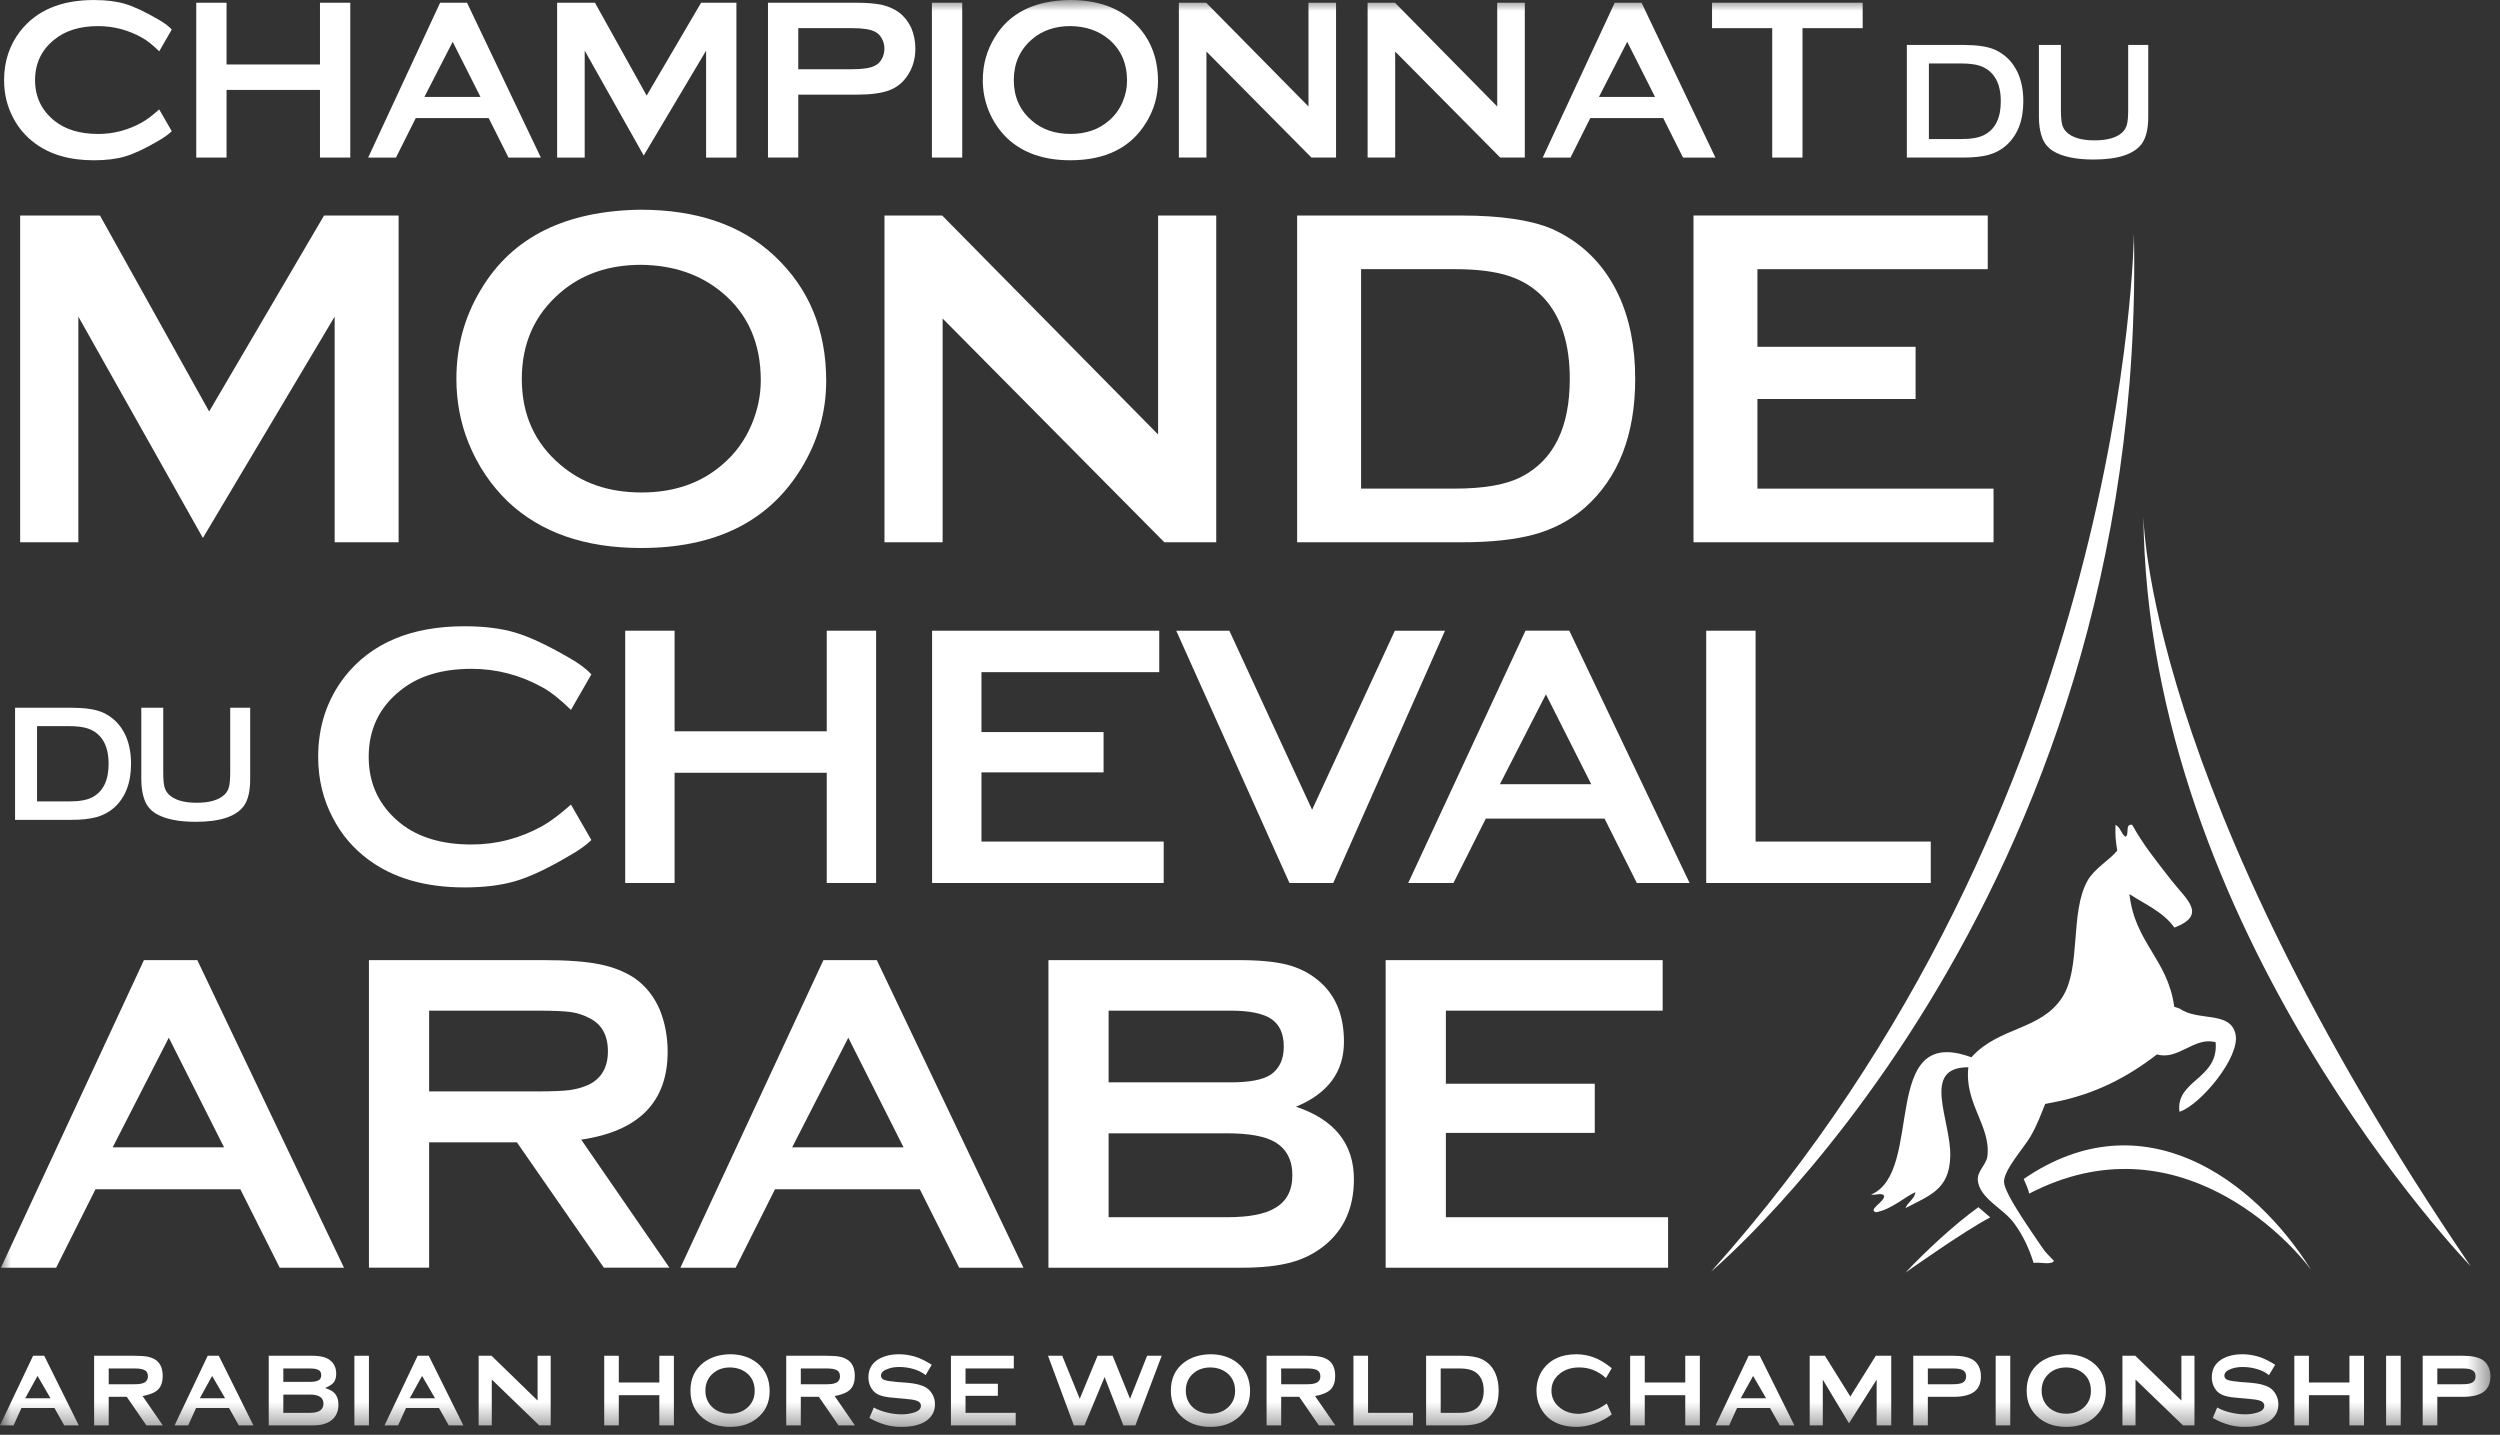 <?xml version="1.0" encoding="UTF-8"?>
<svg width="115px" height="66px" viewBox="0 0 115 66" version="1.1" xmlns="http://www.w3.org/2000/svg" xmlns:xlink="http://www.w3.org/1999/xlink">
    <rect x="0" y="0" width="115" height="66" fill="#333333" stroke="none"/>
    <!-- Generator: Sketch 44.1 (41455) - http://www.bohemiancoding.com/sketch -->
    <title>Logo - CMCA</title>
    <desc>Created with Sketch.</desc>
    <defs>
        <polygon id="path-1" points="0 65.638 114.559 65.638 114.559 7.25274725e-05 0 7.25274725e-05"></polygon>
    </defs>
    <g id="Symbols" stroke="none" stroke-width="1" fill="none" fill-rule="evenodd">
        <g id="Header" transform="translate(-44, -17)">
            <g id="Logo-cmca">
                <g transform="translate(44, 17)">
                    <g id="Logo---CMCA">
                        <g id="Page-1">
                            <path d="M98.161,10.721 C98.161,10.721 97.948,37.008 78.71,58.493 C78.71,58.493 98.799,41.678 98.161,10.721 Z" id="Fill-1" fill="#FFFFFF"></path>
                            <path d="M98.595,23.649 C98.595,23.649 98.565,36.036 113.644,58.238 C113.644,58.238 98.74,42.845 98.595,23.649" id="Fill-3" fill="#FFFFFF"></path>
                            <path d="M93.343,54.906 C100.165,51.363 105.38,57.136 106.308,58.411 C103.708,54.246 98.568,50.473 93.091,54.233 C93.376,54.871 93.319,54.866 93.343,54.906" id="Fill-5" fill="#FFFFFF"></path>
                            <path d="M94.414,50.715 C96.391,50.346 97.903,49.519 99.221,48.502 C100.2,48.793 100.95,47.663 101.92,47.945 C102.065,49.646 100.068,49.681 100.255,51.141 C101.192,50.852 103.064,48.633 102.835,47.575 C102.597,46.484 101.12,46.998 100.278,46.401 L100.015,46.312 C99.723,44.128 98.198,43.368 97.955,41.129 C98.681,41.603 99.513,41.951 100.023,42.669 C101.56,42.079 100.571,41.377 99.876,40.485 C99.108,39.498 98.606,38.878 98.079,37.941 C97.732,37.883 97.966,38.394 97.774,38.491 C97.57,38.368 97.543,38.038 97.311,37.946 C97.304,38.513 97.31,38.562 97.392,39.131 C97.02,39.577 96.337,39.958 96.032,40.503 C95.197,41.976 95.754,44.506 94.858,45.886 C93.864,47.407 91.96,47.219 90.683,48.636 C86.4,47.051 88.555,53.915 86.069,54.95 C86.25,54.998 86.623,54.829 86.672,55.032 C86.653,55.303 85.913,55.649 86.295,55.764 C87.026,55.636 87.694,54.995 88.115,54.844 C88.047,55.177 87.762,55.291 87.651,55.574 C88.76,54.989 89.671,54.725 89.712,53.198 C89.756,51.526 88.343,49.088 90.545,49.094 C90.349,50.744 91.595,51.819 91.42,53.19 C91.371,53.573 90.949,53.87 90.979,54.283 C91.053,55.136 92.147,55.574 92.657,56.279 C93.072,56.852 93.331,57.418 93.548,58.096 C93.832,58.039 94.349,58.21 94.482,58.002 C94.28,57.787 94.084,57.611 93.928,57.366 C93.587,56.845 92.195,54.925 92.184,54.366 C92.175,53.815 93.102,52.798 93.41,52.266 C93.72,51.728 93.878,51.272 94.078,50.782 L94.414,50.715 Z" id="Fill-7" fill="#FFFFFF"></path>
                            <path d="M91.552,55.999 L91.005,55.531 C89.877,56.345 88.577,57.557 87.652,58.54 C87.652,58.54 90.364,56.616 91.552,55.999" id="Fill-9" fill="#FFFFFF"></path>
                            <path d="M7.324,5.033 L7.901,6.036 C7.761,6.175 7.545,6.328 7.252,6.497 C6.657,6.844 6.16,7.077 5.758,7.195 C5.357,7.315 4.876,7.373 4.317,7.373 C3.206,7.373 2.297,7.109 1.592,6.579 C1.174,6.267 0.845,5.879 0.607,5.42 C0.329,4.898 0.188,4.321 0.188,3.687 C0.188,2.823 0.436,2.071 0.933,1.432 C1.68,0.478 2.808,0.001 4.317,0.001 C4.876,0.001 5.355,0.059 5.753,0.178 C6.151,0.297 6.65,0.53 7.252,0.878 C7.539,1.037 7.754,1.198 7.901,1.359 L7.324,2.36 C7.018,2.062 6.75,1.849 6.518,1.724 C5.889,1.376 5.222,1.201 4.517,1.201 C3.678,1.201 3.008,1.407 2.504,1.818 C1.91,2.291 1.613,2.914 1.613,3.687 C1.613,4.452 1.91,5.076 2.504,5.556 C3.008,5.959 3.678,6.162 4.517,6.162 C5.222,6.162 5.889,5.987 6.518,5.639 C6.741,5.515 7.011,5.313 7.324,5.033" id="Fill-11" fill="#FFFFFF"></path>
                            <polygon id="Fill-13" fill="#FFFFFF" points="14.719 4.136 10.421 4.136 10.421 7.248 9.028 7.248 9.028 0.126 10.421 0.126 10.421 2.966 14.719 2.966 14.719 0.126 16.113 0.126 16.113 7.248 14.719 7.248"></polygon>
                            <path d="M22.479,5.431 L19.126,5.431 L18.214,7.249 L16.935,7.249 L20.246,0.125 L21.483,0.125 L24.879,7.249 L23.391,7.249 L22.479,5.431 Z M22.102,4.458 L20.823,1.923 L19.523,4.458 L22.102,4.458 Z" id="Fill-15" fill="#FFFFFF"></path>
                            <polygon id="Fill-17" fill="#FFFFFF" points="29.611 7.154 26.896 2.329 26.896 7.249 25.628 7.249 25.628 0.125 27.368 0.125 29.746 4.397 32.251 0.125 33.875 0.125 33.875 7.249 32.481 7.249 32.481 2.329"></polygon>
                            <path d="M36.72,4.355 L36.72,7.248 L35.327,7.248 L35.327,0.125 L39.373,0.125 C39.889,0.125 40.295,0.161 40.592,0.23 C40.889,0.301 41.15,0.419 41.373,0.586 C41.605,0.766 41.785,1 41.918,1.284 C42.044,1.584 42.107,1.902 42.107,2.234 C42.107,2.716 41.982,3.137 41.73,3.499 C41.52,3.812 41.239,4.032 40.887,4.161 C40.533,4.291 40.029,4.355 39.373,4.355 L36.72,4.355 Z M36.72,3.185 L39.193,3.185 C39.682,3.185 40.029,3.134 40.231,3.028 C40.371,2.966 40.481,2.862 40.56,2.716 C40.642,2.57 40.682,2.411 40.682,2.234 C40.682,2.068 40.642,1.91 40.56,1.765 C40.481,1.619 40.371,1.514 40.231,1.451 C40.029,1.348 39.682,1.295 39.193,1.295 L36.72,1.295 L36.72,3.185 Z" id="Fill-19" fill="#FFFFFF"></path>
                            <mask id="mask-2" fill="white">
                                <use xlink:href="#path-1"></use>
                            </mask>
                            <g id="Clip-22"></g>
                            <polygon id="Fill-21" fill="#FFFFFF" mask="url(#mask-2)" points="42.868 7.248 44.262 7.248 44.262 0.125 42.868 0.125"></polygon>
                            <path d="M49.224,-1.42108547e-14 C50.453,-1.42108547e-14 51.425,0.335 52.136,1.003 C52.891,1.707 53.268,2.614 53.268,3.729 C53.268,4.41 53.087,5.049 52.723,5.639 C52.019,6.794 50.855,7.372 49.234,7.372 C48.018,7.372 47.054,7.037 46.342,6.369 C45.964,6.008 45.674,5.576 45.472,5.075 C45.297,4.637 45.209,4.174 45.209,3.686 C45.209,2.971 45.391,2.316 45.755,1.723 C46.432,0.595 47.589,0.021 49.224,-1.42108547e-14 M49.234,1.2 C48.528,1.2 47.941,1.404 47.473,1.807 C46.914,2.287 46.635,2.915 46.635,3.686 C46.635,4.458 46.914,5.083 47.473,5.555 C47.941,5.96 48.531,6.161 49.245,6.161 C49.949,6.161 50.537,5.96 51.005,5.555 C51.284,5.321 51.497,5.028 51.644,4.679 C51.777,4.366 51.844,4.044 51.844,3.717 C51.844,2.911 51.564,2.274 51.005,1.807 C50.53,1.408 49.939,1.208 49.234,1.2" id="Fill-23" fill="#FFFFFF" mask="url(#mask-2)"></path>
                            <polygon id="Fill-24" fill="#FFFFFF" mask="url(#mask-2)" points="55.496 2.371 55.496 7.248 54.228 7.248 54.228 0.125 55.484 0.125 60.19 4.898 60.19 0.125 61.458 0.125 61.458 7.248 60.326 7.248"></polygon>
                            <polygon id="Fill-25" fill="#FFFFFF" mask="url(#mask-2)" points="64.178 2.371 64.178 7.248 62.91 7.248 62.91 0.125 64.168 0.125 68.872 4.898 68.872 0.125 70.141 0.125 70.141 7.248 69.01 7.248"></polygon>
                            <path d="M76.508,5.431 L73.154,5.431 L72.243,7.249 L70.965,7.249 L74.277,0.125 L75.511,0.125 L78.909,7.249 L77.419,7.249 L76.508,5.431 Z M76.131,4.458 L74.852,1.923 L73.552,4.458 L76.131,4.458 Z" id="Fill-26" fill="#FFFFFF" mask="url(#mask-2)"></path>
                            <polygon id="Fill-27" fill="#FFFFFF" mask="url(#mask-2)" points="82.915 1.295 82.915 7.248 81.522 7.248 81.522 1.295 78.754 1.295 78.754 0.125 85.683 0.125 85.683 1.295"></polygon>
                            <path d="M87.715,2.068 L90.314,2.068 C90.94,2.068 91.419,2.138 91.754,2.281 C92.227,2.495 92.579,2.841 92.807,3.321 C92.983,3.701 93.073,4.147 93.073,4.658 C93.073,5.549 92.807,6.23 92.273,6.7 C92.044,6.898 91.78,7.038 91.476,7.123 C91.174,7.206 90.788,7.248 90.314,7.248 L87.715,7.248 L87.715,2.068 Z M88.729,6.397 L90.216,6.397 C90.682,6.397 91.036,6.334 91.275,6.207 C91.783,5.945 92.037,5.428 92.037,4.658 C92.037,4.101 91.9,3.672 91.625,3.375 C91.472,3.213 91.286,3.096 91.069,3.025 C90.85,2.953 90.565,2.92 90.216,2.92 L88.729,2.92 L88.729,6.397 Z" id="Fill-28" fill="#FFFFFF" mask="url(#mask-2)"></path>
                            <path d="M98.819,5.373 C98.819,5.919 98.722,6.327 98.53,6.601 C98.175,7.093 97.432,7.338 96.303,7.338 C95.485,7.338 94.863,7.207 94.436,6.944 C94.194,6.788 94.026,6.578 93.933,6.314 C93.837,6.051 93.79,5.737 93.79,5.373 L93.79,2.068 L94.802,2.068 L94.802,5.053 C94.802,5.351 94.82,5.571 94.856,5.713 C94.891,5.856 94.957,5.974 95.056,6.071 C95.313,6.327 95.744,6.457 96.35,6.457 C96.954,6.457 97.387,6.327 97.645,6.071 C97.741,5.974 97.808,5.856 97.843,5.713 C97.879,5.571 97.896,5.351 97.896,5.053 L97.896,2.068 L98.819,2.068 L98.819,5.373 Z" id="Fill-29" fill="#FFFFFF" mask="url(#mask-2)"></path>
                            <polygon id="Fill-30" fill="#FFFFFF" mask="url(#mask-2)" points="9.333 24.746 3.604 14.564 3.604 24.944 0.927 24.944 0.927 9.914 4.599 9.914 9.621 18.928 14.906 9.914 18.336 9.914 18.336 24.944 15.394 24.944 15.394 14.564"></polygon>
                            <path d="M29.466,9.647 C32.061,9.647 34.112,10.355 35.616,11.764 C37.208,13.249 38.005,15.167 38.005,17.519 C38.005,18.957 37.621,20.302 36.855,21.551 C35.364,23.99 32.91,25.208 29.489,25.208 C26.922,25.208 24.887,24.503 23.383,23.093 C22.587,22.329 21.974,21.418 21.547,20.36 C21.178,19.434 20.994,18.457 20.994,17.43 C20.994,15.917 21.378,14.534 22.144,13.285 C23.574,10.904 26.016,9.693 29.466,9.647 M29.489,12.182 C27.999,12.182 26.761,12.609 25.772,13.463 C24.592,14.475 24.003,15.798 24.003,17.43 C24.003,19.06 24.592,20.376 25.772,21.374 C26.761,22.228 28.006,22.654 29.511,22.654 C31,22.654 32.239,22.228 33.225,21.374 C33.816,20.875 34.266,20.258 34.576,19.523 C34.855,18.861 34.996,18.185 34.996,17.496 C34.996,15.792 34.406,14.446 33.225,13.463 C32.223,12.624 30.978,12.199 29.489,12.182" id="Fill-31" fill="#FFFFFF" mask="url(#mask-2)"></path>
                            <polygon id="Fill-32" fill="#FFFFFF" mask="url(#mask-2)" points="43.361 14.652 43.361 24.944 40.686 24.944 40.686 9.914 43.34 9.914 53.272 19.986 53.272 9.914 55.947 9.914 55.947 24.944 53.56 24.944"></polygon>
                            <path d="M59.668,9.914 L67.212,9.914 C69.024,9.914 70.419,10.119 71.392,10.53 C72.763,11.147 73.781,12.154 74.444,13.55 C74.961,14.652 75.219,15.944 75.219,17.43 C75.219,20.015 74.444,21.991 72.897,23.359 C72.233,23.932 71.462,24.339 70.585,24.582 C69.707,24.825 68.582,24.945 67.212,24.945 L59.668,24.945 L59.668,9.914 Z M62.61,22.476 L66.923,22.476 C68.28,22.476 69.304,22.293 69.998,21.926 C71.472,21.162 72.21,19.662 72.21,17.43 C72.21,15.812 71.812,14.571 71.016,13.704 C70.574,13.234 70.034,12.897 69.401,12.692 C68.767,12.486 67.941,12.381 66.923,12.381 L62.61,12.381 L62.61,22.476 Z" id="Fill-33" fill="#FFFFFF" mask="url(#mask-2)"></path>
                            <polygon id="Fill-34" fill="#FFFFFF" mask="url(#mask-2)" points="80.842 18.354 80.842 22.477 91.703 22.477 91.703 24.944 77.901 24.944 77.901 9.913 91.436 9.913 91.436 12.382 80.842 12.382 80.842 15.953 88.117 15.953 88.117 18.354"></polygon>
                            <path d="M0.693,32.556 L3.282,32.556 C3.904,32.556 4.381,32.626 4.717,32.769 C5.186,32.979 5.535,33.324 5.763,33.803 C5.94,34.183 6.028,34.625 6.028,35.134 C6.028,36.021 5.763,36.7 5.232,37.169 C5.005,37.365 4.739,37.504 4.438,37.587 C4.138,37.671 3.753,37.713 3.282,37.713 L0.693,37.713 L0.693,32.556 Z M1.704,36.865 L3.182,36.865 C3.649,36.865 3.999,36.804 4.238,36.678 C4.745,36.414 4.996,35.9 4.996,35.134 C4.996,34.579 4.86,34.152 4.587,33.857 C4.434,33.695 4.25,33.579 4.033,33.507 C3.815,33.439 3.531,33.402 3.182,33.402 L1.704,33.402 L1.704,36.865 Z" id="Fill-35" fill="#FFFFFF" mask="url(#mask-2)"></path>
                            <path d="M11.508,35.845 C11.508,36.39 11.412,36.797 11.22,37.069 C10.865,37.559 10.127,37.803 9.004,37.803 C8.189,37.803 7.57,37.673 7.145,37.41 C6.902,37.253 6.735,37.043 6.644,36.783 C6.548,36.52 6.5,36.208 6.5,35.845 L6.5,32.556 L7.509,32.556 L7.509,35.527 C7.509,35.824 7.527,36.044 7.562,36.186 C7.598,36.327 7.664,36.445 7.76,36.541 C8.018,36.797 8.448,36.927 9.049,36.927 C9.651,36.927 10.081,36.797 10.34,36.541 C10.436,36.445 10.501,36.327 10.536,36.186 C10.571,36.044 10.59,35.824 10.59,35.527 L10.59,32.556 L11.508,32.556 L11.508,35.845 Z" id="Fill-36" fill="#FFFFFF" mask="url(#mask-2)"></path>
                            <path d="M26.264,37.01 L27.203,38.642 C26.976,38.87 26.623,39.119 26.144,39.391 C25.177,39.958 24.366,40.339 23.712,40.531 C23.058,40.724 22.275,40.821 21.365,40.821 C19.554,40.821 18.075,40.389 16.925,39.527 C16.243,39.017 15.707,38.386 15.319,37.638 C14.865,36.788 14.636,35.847 14.636,34.816 C14.636,33.41 15.042,32.184 15.85,31.138 C17.067,29.586 18.906,28.808 21.365,28.808 C22.275,28.808 23.055,28.906 23.704,29.099 C24.352,29.291 25.166,29.672 26.144,30.238 C26.612,30.499 26.965,30.761 27.203,31.021 L26.264,32.655 C25.764,32.166 25.325,31.82 24.95,31.616 C23.925,31.049 22.838,30.766 21.689,30.766 C20.324,30.766 19.23,31.1 18.41,31.769 C17.444,32.54 16.96,33.555 16.96,34.816 C16.96,36.062 17.444,37.077 18.41,37.86 C19.23,38.518 20.324,38.847 21.689,38.847 C22.838,38.847 23.925,38.565 24.95,37.996 C25.314,37.793 25.753,37.464 26.264,37.01" id="Fill-37" fill="#FFFFFF" mask="url(#mask-2)"></path>
                            <polygon id="Fill-38" fill="#FFFFFF" mask="url(#mask-2)" points="38.03 35.547 31.031 35.547 31.031 40.617 28.759 40.617 28.759 29.012 31.031 29.012 31.031 33.64 38.03 33.64 38.03 29.012 40.301 29.012 40.301 40.617 38.03 40.617"></polygon>
                            <polygon id="Fill-39" fill="#FFFFFF" mask="url(#mask-2)" points="45.147 35.529 45.147 38.712 53.53 38.712 53.53 40.618 42.876 40.618 42.876 29.013 53.325 29.013 53.325 30.919 45.147 30.919 45.147 33.675 50.764 33.675 50.764 35.529"></polygon>
                            <polygon id="Fill-40" fill="#FFFFFF" mask="url(#mask-2)" points="60.357 37.248 64.163 29.013 66.469 29.013 61.329 40.618 59.315 40.618 54.107 29.013 56.55 29.013"></polygon>
                            <path d="M73.809,37.656 L68.347,37.656 L66.86,40.617 L64.778,40.617 L70.172,29.012 L72.188,29.012 L77.721,40.617 L75.294,40.617 L73.809,37.656 Z M73.197,36.073 L71.112,31.939 L68.996,36.073 L73.197,36.073 Z" id="Fill-41" fill="#FFFFFF" mask="url(#mask-2)"></path>
                            <polygon id="Fill-42" fill="#FFFFFF" mask="url(#mask-2)" points="80.757 38.712 88.815 38.712 88.815 40.618 78.486 40.618 78.486 29.012 80.757 29.012"></polygon>
                            <path d="M11.056,54.706 L4.393,54.706 L2.582,58.315 L0.042,58.315 L6.621,44.166 L9.077,44.166 L15.823,58.315 L12.867,58.315 L11.056,54.706 Z M10.306,52.776 L7.765,47.734 L5.184,52.776 L10.306,52.776 Z" id="Fill-43" fill="#FFFFFF" mask="url(#mask-2)"></path>
                            <path d="M19.74,52.548 L19.74,58.314 L16.971,58.314 L16.971,44.166 L25.029,44.166 C26.096,44.166 26.944,44.229 27.568,44.354 C28.193,44.478 28.734,44.692 29.192,44.995 C29.706,45.355 30.094,45.846 30.359,46.469 C30.594,47.065 30.712,47.701 30.712,48.377 C30.712,50.688 29.387,52.036 26.735,52.423 L30.795,58.314 L27.778,58.314 L23.778,52.548 L19.74,52.548 Z M19.74,50.205 L24.696,50.205 C25.417,50.205 25.927,50.183 26.225,50.142 C26.524,50.099 26.811,50.016 27.089,49.892 C27.672,49.602 27.964,49.09 27.964,48.358 C27.964,47.611 27.672,47.099 27.089,46.822 C26.826,46.684 26.545,46.594 26.246,46.553 C25.949,46.511 25.431,46.49 24.696,46.49 L19.74,46.49 L19.74,50.205 Z" id="Fill-44" fill="#FFFFFF" mask="url(#mask-2)"></path>
                            <path d="M42.312,54.706 L35.65,54.706 L33.838,58.315 L31.298,58.315 L37.877,44.166 L40.333,44.166 L47.079,58.315 L44.122,58.315 L42.312,54.706 Z M41.563,52.776 L39.022,47.734 L36.44,52.776 L41.563,52.776 Z" id="Fill-45" fill="#FFFFFF" mask="url(#mask-2)"></path>
                            <path d="M59.616,50.909 C61.392,51.503 62.28,52.617 62.28,54.248 C62.28,55.535 61.837,56.545 60.947,57.277 C60.49,57.651 59.964,57.916 59.366,58.077 C58.768,58.236 58.019,58.315 57.117,58.315 L48.228,58.315 L48.228,44.166 L57.014,44.166 C57.931,44.166 58.659,44.237 59.2,44.374 C59.74,44.513 60.212,44.748 60.614,45.08 C61.42,45.729 61.822,46.676 61.822,47.922 C61.822,49.305 61.087,50.299 59.616,50.909 L59.616,50.909 Z M50.996,49.788 L56.618,49.788 C57.478,49.788 58.088,49.672 58.45,49.436 C58.851,49.16 59.054,48.73 59.054,48.15 C59.054,47.556 58.862,47.129 58.481,46.873 C58.1,46.617 57.478,46.49 56.618,46.49 L50.996,46.49 L50.996,49.788 Z M50.996,55.992 L56.431,55.992 C57.443,55.992 58.179,55.854 58.636,55.577 C59.178,55.273 59.449,54.767 59.449,54.062 C59.449,53.357 59.178,52.845 58.636,52.527 C58.179,52.264 57.443,52.132 56.431,52.132 L50.996,52.132 L50.996,55.992 Z" id="Fill-46" fill="#FFFFFF" mask="url(#mask-2)"></path>
                            <polygon id="Fill-47" fill="#FFFFFF" mask="url(#mask-2)" points="66.51 52.113 66.51 55.992 76.732 55.992 76.732 58.315 63.74 58.315 63.74 44.166 76.482 44.166 76.482 46.49 66.51 46.49 66.51 49.851 73.359 49.851 73.359 52.113"></polygon>
                            <polygon id="Fill-48" fill="#FFFFFF" mask="url(#mask-2)" points="50.812 63.343 49.885 65.568 49.397 65.568 48.209 62.365 48.862 62.365 49.669 64.344 50.488 62.365 51.181 62.365 51.982 64.344 52.767 62.365 53.438 62.365 52.228 65.568 51.675 65.568"></polygon>
                            <path d="M55.677,62.296 C56.169,62.296 56.581,62.427 56.911,62.686 C57.305,62.998 57.503,63.434 57.503,63.996 C57.503,64.517 57.305,64.937 56.911,65.248 C56.584,65.507 56.176,65.638 55.683,65.638 C55.187,65.638 54.776,65.507 54.45,65.248 C54.056,64.937 53.859,64.508 53.859,63.968 C53.859,63.421 54.056,62.996 54.45,62.686 C54.779,62.433 55.188,62.305 55.677,62.296 M55.677,62.903 C55.34,62.903 55.062,63.009 54.842,63.223 C54.645,63.421 54.547,63.669 54.547,63.968 C54.547,64.265 54.645,64.512 54.842,64.712 C55.062,64.924 55.342,65.031 55.683,65.031 C56.021,65.031 56.298,64.924 56.518,64.712 C56.715,64.517 56.814,64.274 56.814,63.983 C56.814,63.668 56.715,63.415 56.518,63.223 C56.298,63.013 56.018,62.907 55.677,62.903" id="Fill-49" fill="#FFFFFF" mask="url(#mask-2)"></path>
                            <path d="M58.934,64.254 L58.934,65.568 L58.263,65.568 L58.263,62.365 L60.121,62.365 C60.387,62.365 60.588,62.38 60.727,62.408 C60.865,62.437 60.989,62.486 61.1,62.56 C61.311,62.708 61.419,62.954 61.419,63.298 C61.419,63.556 61.352,63.76 61.22,63.903 C61.086,64.048 60.843,64.153 60.492,64.219 L61.425,65.568 L60.667,65.568 L59.764,64.254 L58.934,64.254 Z M58.934,63.675 L60.128,63.675 C60.31,63.675 60.444,63.656 60.531,63.618 C60.667,63.564 60.736,63.462 60.736,63.309 C60.736,63.175 60.688,63.082 60.593,63.03 C60.499,62.976 60.344,62.949 60.128,62.949 L58.934,62.949 L58.934,63.675 Z" id="Fill-50" fill="#FFFFFF" mask="url(#mask-2)"></path>
                            <polygon id="Fill-51" fill="#FFFFFF" mask="url(#mask-2)" points="62.93 64.991 65 64.991 65 65.569 62.259 65.569 62.259 62.364 62.93 62.364"></polygon>
                            <path d="M65.601,62.365 L67.239,62.365 C67.621,62.365 67.922,62.414 68.143,62.513 C68.446,62.652 68.663,62.878 68.796,63.195 C68.891,63.417 68.938,63.673 68.938,63.968 C68.938,64.517 68.781,64.931 68.466,65.214 C68.326,65.341 68.159,65.431 67.965,65.487 C67.772,65.542 67.529,65.569 67.239,65.569 L65.601,65.569 L65.601,62.365 Z M66.272,64.991 L67.13,64.991 C67.513,64.991 67.796,64.906 67.978,64.732 C68.159,64.555 68.251,64.299 68.251,63.968 C68.251,63.639 68.159,63.386 67.978,63.207 C67.883,63.116 67.767,63.048 67.633,63.01 C67.499,62.97 67.331,62.949 67.13,62.949 L66.272,62.949 L66.272,64.991 Z" id="Fill-52" fill="#FFFFFF" mask="url(#mask-2)"></path>
                            <path d="M2.505,64.769 L0.987,64.769 L0.624,65.569 L-7.27848101e-05,65.569 L1.522,62.365 L2.034,62.365 L3.625,65.569 L2.954,65.569 L2.505,64.769 Z M2.323,64.321 L1.726,63.292 L1.159,64.321 L2.323,64.321 Z" id="Fill-53" fill="#FFFFFF" mask="url(#mask-2)"></path>
                            <path d="M5.001,64.254 L5.001,65.568 L4.33,65.568 L4.33,62.365 L6.189,62.365 C6.454,62.365 6.656,62.38 6.794,62.408 C6.932,62.437 7.056,62.486 7.166,62.56 C7.379,62.708 7.484,62.954 7.484,63.298 C7.484,63.556 7.419,63.76 7.285,63.903 C7.153,64.048 6.911,64.153 6.558,64.219 L7.49,65.568 L6.734,65.568 L5.83,64.254 L5.001,64.254 Z M5.001,63.675 L6.195,63.675 C6.376,63.675 6.51,63.656 6.598,63.618 C6.734,63.564 6.804,63.462 6.804,63.309 C6.804,63.175 6.756,63.082 6.66,63.03 C6.566,62.976 6.411,62.949 6.195,62.949 L5.001,62.949 L5.001,63.675 Z" id="Fill-54" fill="#FFFFFF" mask="url(#mask-2)"></path>
                            <path d="M10.536,64.769 L9.019,64.769 L8.656,65.569 L8.03,65.569 L9.554,62.365 L10.065,62.365 L11.657,65.569 L10.985,65.569 L10.536,64.769 Z M10.355,64.321 L9.758,63.292 L9.191,64.321 L10.355,64.321 Z" id="Fill-55" fill="#FFFFFF" mask="url(#mask-2)"></path>
                            <path d="M14.954,63.848 C15.162,63.919 15.3,63.993 15.369,64.065 C15.501,64.201 15.568,64.386 15.568,64.618 C15.568,64.93 15.456,65.176 15.232,65.344 C15.032,65.495 14.753,65.569 14.397,65.569 L12.362,65.569 L12.362,62.365 L14.363,62.365 C14.741,62.365 15.018,62.435 15.192,62.578 C15.374,62.726 15.465,62.929 15.465,63.188 C15.465,63.342 15.434,63.467 15.371,63.564 C15.309,63.661 15.17,63.756 14.954,63.848 L14.954,63.848 Z M13.033,63.567 L14.232,63.567 C14.421,63.567 14.56,63.544 14.646,63.498 C14.734,63.453 14.777,63.372 14.777,63.257 C14.777,63.144 14.735,63.063 14.649,63.018 C14.564,62.971 14.425,62.949 14.232,62.949 L13.033,62.949 L13.033,63.567 Z M13.033,64.991 L14.26,64.991 C14.673,64.991 14.879,64.851 14.879,64.567 C14.879,64.288 14.673,64.151 14.26,64.151 L13.033,64.151 L13.033,64.991 Z" id="Fill-56" fill="#FFFFFF" mask="url(#mask-2)"></path>
                            <polygon id="Fill-57" fill="#FFFFFF" mask="url(#mask-2)" points="16.302 65.569 16.971 65.569 16.971 62.365 16.302 62.365"></polygon>
                            <path d="M20.194,64.769 L18.676,64.769 L18.313,65.569 L17.688,65.569 L19.211,62.365 L19.723,62.365 L21.314,65.569 L20.643,65.569 L20.194,64.769 Z M20.012,64.321 L19.415,63.292 L18.847,64.321 L20.012,64.321 Z" id="Fill-58" fill="#FFFFFF" mask="url(#mask-2)"></path>
                            <polygon id="Fill-59" fill="#FFFFFF" mask="url(#mask-2)" points="22.622 63.459 22.622 65.568 22.018 65.568 22.018 62.364 22.609 62.364 24.729 64.425 24.729 62.364 25.332 62.364 25.332 65.568 24.804 65.568"></polygon>
                            <polygon id="Fill-60" fill="#FFFFFF" mask="url(#mask-2)" points="30.329 64.179 28.465 64.179 28.465 65.569 27.794 65.569 27.794 62.365 28.465 62.365 28.465 63.595 30.329 63.595 30.329 62.365 30.999 62.365 30.999 65.569 30.329 65.569"></polygon>
                            <path d="M33.58,62.296 C34.073,62.296 34.484,62.427 34.814,62.686 C35.208,62.998 35.404,63.434 35.404,63.996 C35.404,64.517 35.208,64.937 34.814,65.248 C34.486,65.507 34.078,65.638 33.586,65.638 C33.089,65.638 32.678,65.507 32.352,65.248 C31.959,64.937 31.761,64.508 31.761,63.968 C31.761,63.421 31.959,62.996 32.352,62.686 C32.681,62.433 33.091,62.305 33.58,62.296 M33.58,62.903 C33.242,62.903 32.964,63.009 32.745,63.223 C32.547,63.421 32.448,63.669 32.448,63.968 C32.448,64.265 32.547,64.512 32.745,64.712 C32.964,64.924 33.245,65.031 33.586,65.031 C33.923,65.031 34.202,64.924 34.422,64.712 C34.619,64.517 34.716,64.274 34.716,63.983 C34.716,63.668 34.619,63.415 34.422,63.223 C34.202,63.013 33.921,62.907 33.58,62.903" id="Fill-61" fill="#FFFFFF" mask="url(#mask-2)"></path>
                            <path d="M36.837,64.254 L36.837,65.568 L36.166,65.568 L36.166,62.365 L38.025,62.365 C38.29,62.365 38.492,62.38 38.63,62.408 C38.768,62.437 38.892,62.486 39.002,62.56 C39.215,62.708 39.321,62.954 39.321,63.298 C39.321,63.556 39.255,63.76 39.121,63.903 C38.988,64.048 38.747,64.153 38.394,64.219 L39.326,65.568 L38.571,65.568 L37.667,64.254 L36.837,64.254 Z M36.837,63.675 L38.03,63.675 C38.212,63.675 38.346,63.656 38.434,63.618 C38.571,63.564 38.639,63.462 38.639,63.309 C38.639,63.175 38.592,63.082 38.496,63.03 C38.402,62.976 38.247,62.949 38.03,62.949 L36.837,62.949 L36.837,63.675 Z" id="Fill-62" fill="#FFFFFF" mask="url(#mask-2)"></path>
                            <path d="M42.861,62.778 L42.578,63.257 C42.422,63.131 42.237,63.036 42.02,62.975 C41.804,62.911 41.587,62.882 41.367,62.882 C41.177,62.882 41.009,62.907 40.862,62.961 C40.637,63.033 40.525,63.139 40.525,63.28 C40.525,63.376 40.579,63.442 40.69,63.482 C40.8,63.519 40.998,63.548 41.282,63.573 L41.731,63.606 C42.121,63.638 42.414,63.714 42.611,63.835 C42.717,63.904 42.805,63.997 42.873,64.11 C42.964,64.255 43.009,64.418 43.009,64.598 C43.009,64.921 42.872,65.179 42.595,65.369 C42.322,65.547 41.953,65.637 41.486,65.637 C40.993,65.65 40.495,65.512 39.991,65.226 L40.196,64.745 C40.351,64.837 40.547,64.911 40.781,64.971 C41.017,65.03 41.249,65.06 41.481,65.06 C41.685,65.06 41.87,65.032 42.037,64.979 C42.253,64.914 42.362,64.81 42.362,64.666 C42.362,64.547 42.284,64.464 42.128,64.419 C42.035,64.39 41.865,64.364 41.622,64.344 L41.179,64.305 C40.937,64.286 40.753,64.262 40.631,64.231 C40.507,64.2 40.4,64.156 40.31,64.099 C40.196,64.024 40.107,63.917 40.043,63.788 C39.978,63.656 39.947,63.511 39.947,63.356 C39.947,63.004 40.088,62.735 40.372,62.548 C40.637,62.379 40.966,62.296 41.36,62.296 C41.578,62.296 41.802,62.328 42.035,62.389 C42.267,62.449 42.543,62.58 42.861,62.778" id="Fill-63" fill="#FFFFFF" mask="url(#mask-2)"></path>
                            <polygon id="Fill-64" fill="#FFFFFF" mask="url(#mask-2)" points="44.414 64.207 44.414 64.991 46.722 64.991 46.722 65.569 43.743 65.569 43.743 62.365 46.635 62.365 46.635 62.949 44.414 62.949 44.414 63.653 45.902 63.653 45.902 64.207"></polygon>
                            <path d="M73.912,64.562 L74.14,65.065 C73.891,65.253 73.624,65.393 73.338,65.493 C73.049,65.59 72.779,65.637 72.526,65.637 C72.018,65.637 71.603,65.514 71.282,65.266 C71.1,65.121 70.956,64.941 70.85,64.728 C70.736,64.495 70.678,64.241 70.678,63.968 C70.678,63.594 70.783,63.262 70.992,62.972 C71.326,62.522 71.835,62.296 72.52,62.296 C72.775,62.296 73.032,62.341 73.29,62.431 C73.549,62.521 73.835,62.69 74.14,62.937 L73.873,63.394 C73.73,63.255 73.552,63.136 73.342,63.043 C73.132,62.95 72.899,62.902 72.645,62.902 C72.289,62.902 71.995,62.995 71.765,63.178 C71.499,63.384 71.367,63.646 71.367,63.968 C71.367,64.292 71.499,64.557 71.765,64.762 C71.998,64.945 72.292,65.038 72.645,65.038 C73.116,64.996 73.538,64.837 73.912,64.562" id="Fill-65" fill="#FFFFFF" mask="url(#mask-2)"></path>
                            <polygon id="Fill-66" fill="#FFFFFF" mask="url(#mask-2)" points="77.522 64.179 75.659 64.179 75.659 65.569 74.987 65.569 74.987 62.365 75.659 62.365 75.659 63.595 77.522 63.595 77.522 62.365 78.193 62.365 78.193 65.569 77.522 65.569"></polygon>
                            <path d="M81.421,64.769 L79.904,64.769 L79.541,65.569 L78.916,65.569 L80.438,62.365 L80.95,62.365 L82.541,65.569 L81.871,65.569 L81.421,64.769 Z M81.24,64.321 L80.643,63.292 L80.074,64.321 L81.24,64.321 Z" id="Fill-67" fill="#FFFFFF" mask="url(#mask-2)"></path>
                            <polygon id="Fill-68" fill="#FFFFFF" mask="url(#mask-2)" points="85.053 65.472 83.849 63.463 83.849 65.569 83.246 65.569 83.246 62.365 83.946 62.365 85.115 64.241 86.286 62.365 86.997 62.365 86.997 65.569 86.326 65.569 86.326 63.463"></polygon>
                            <path d="M88.681,64.254 L88.681,65.568 L88.01,65.568 L88.01,62.365 L89.857,62.365 C90.259,62.365 90.558,62.428 90.761,62.554 C90.874,62.626 90.962,62.73 91.027,62.863 C91.092,62.996 91.123,63.145 91.123,63.309 C91.123,63.63 91.021,63.867 90.813,64.021 C90.607,64.176 90.288,64.254 89.857,64.254 L88.681,64.254 Z M88.681,63.675 L89.811,63.675 C90.015,63.675 90.162,63.656 90.248,63.618 C90.378,63.561 90.441,63.459 90.441,63.309 C90.441,63.16 90.376,63.06 90.243,63.006 C90.163,62.968 90.02,62.949 89.811,62.949 L88.681,62.949 L88.681,63.675 Z" id="Fill-69" fill="#FFFFFF" mask="url(#mask-2)"></path>
                            <polygon id="Fill-70" fill="#FFFFFF" mask="url(#mask-2)" points="91.801 65.569 92.472 65.569 92.472 62.365 91.801 62.365"></polygon>
                            <path d="M95.045,62.296 C95.538,62.296 95.949,62.427 96.279,62.686 C96.674,62.998 96.87,63.434 96.87,63.996 C96.87,64.517 96.674,64.937 96.279,65.248 C95.952,65.507 95.544,65.638 95.052,65.638 C94.554,65.638 94.144,65.507 93.817,65.248 C93.423,64.937 93.227,64.508 93.227,63.968 C93.227,63.421 93.423,62.996 93.817,62.686 C94.148,62.433 94.557,62.305 95.045,62.296 M95.045,62.903 C94.708,62.903 94.429,63.009 94.211,63.223 C94.014,63.421 93.915,63.669 93.915,63.968 C93.915,64.265 94.014,64.512 94.211,64.712 C94.429,64.924 94.711,65.031 95.052,65.031 C95.389,65.031 95.667,64.924 95.888,64.712 C96.083,64.517 96.182,64.274 96.182,63.983 C96.182,63.668 96.083,63.415 95.888,63.223 C95.667,63.013 95.388,62.907 95.045,62.903" id="Fill-71" fill="#FFFFFF" mask="url(#mask-2)"></path>
                            <polygon id="Fill-72" fill="#FFFFFF" mask="url(#mask-2)" points="98.234 63.459 98.234 65.568 97.632 65.568 97.632 62.364 98.223 62.364 100.344 64.425 100.344 62.364 100.946 62.364 100.946 65.568 100.417 65.568"></polygon>
                            <path d="M104.657,62.778 L104.373,63.257 C104.218,63.131 104.034,63.036 103.816,62.975 C103.6,62.911 103.383,62.882 103.162,62.882 C102.973,62.882 102.805,62.907 102.657,62.961 C102.434,63.033 102.321,63.139 102.321,63.28 C102.321,63.376 102.376,63.442 102.486,63.482 C102.596,63.519 102.794,63.548 103.077,63.573 L103.526,63.606 C103.917,63.638 104.211,63.714 104.407,63.835 C104.514,63.904 104.601,63.997 104.669,64.11 C104.76,64.255 104.805,64.418 104.805,64.598 C104.805,64.921 104.666,65.179 104.39,65.369 C104.118,65.547 103.749,65.637 103.281,65.637 C102.79,65.65 102.291,65.512 101.788,65.226 L101.992,64.745 C102.147,64.837 102.343,64.911 102.577,64.971 C102.812,65.03 103.044,65.06 103.277,65.06 C103.481,65.06 103.667,65.032 103.833,64.979 C104.049,64.914 104.157,64.81 104.157,64.666 C104.157,64.547 104.081,64.464 103.923,64.419 C103.83,64.39 103.661,64.364 103.418,64.344 L102.974,64.305 C102.731,64.286 102.549,64.262 102.426,64.231 C102.304,64.2 102.196,64.156 102.106,64.099 C101.992,64.024 101.903,63.917 101.839,63.788 C101.774,63.656 101.743,63.511 101.743,63.356 C101.743,63.004 101.884,62.735 102.167,62.548 C102.434,62.379 102.762,62.296 103.156,62.296 C103.374,62.296 103.597,62.328 103.83,62.389 C104.064,62.449 104.339,62.58 104.657,62.778" id="Fill-73" fill="#FFFFFF" mask="url(#mask-2)"></path>
                            <polygon id="Fill-74" fill="#FFFFFF" mask="url(#mask-2)" points="108.074 64.179 106.21 64.179 106.21 65.569 105.539 65.569 105.539 62.365 106.21 62.365 106.21 63.595 108.074 63.595 108.074 62.365 108.745 62.365 108.745 65.569 108.074 65.569"></polygon>
                            <polygon id="Fill-75" fill="#FFFFFF" mask="url(#mask-2)" points="109.761 65.569 110.433 65.569 110.433 62.365 109.761 62.365"></polygon>
                            <path d="M112.116,64.254 L112.116,65.568 L111.444,65.568 L111.444,62.365 L113.291,62.365 C113.693,62.365 113.995,62.428 114.196,62.554 C114.309,62.626 114.399,62.73 114.463,62.863 C114.527,62.996 114.559,63.145 114.559,63.309 C114.559,63.63 114.456,63.867 114.251,64.021 C114.043,64.176 113.722,64.254 113.291,64.254 L112.116,64.254 Z M112.116,63.675 L113.246,63.675 C113.451,63.675 113.597,63.656 113.683,63.618 C113.813,63.561 113.877,63.459 113.877,63.309 C113.877,63.16 113.811,63.06 113.679,63.006 C113.599,62.968 113.454,62.949 113.246,62.949 L112.116,62.949 L112.116,63.675 Z" id="Fill-76" fill="#FFFFFF" mask="url(#mask-2)"></path>
                        </g>
                    </g>
                </g>
            </g>
        </g>
    </g>
</svg>